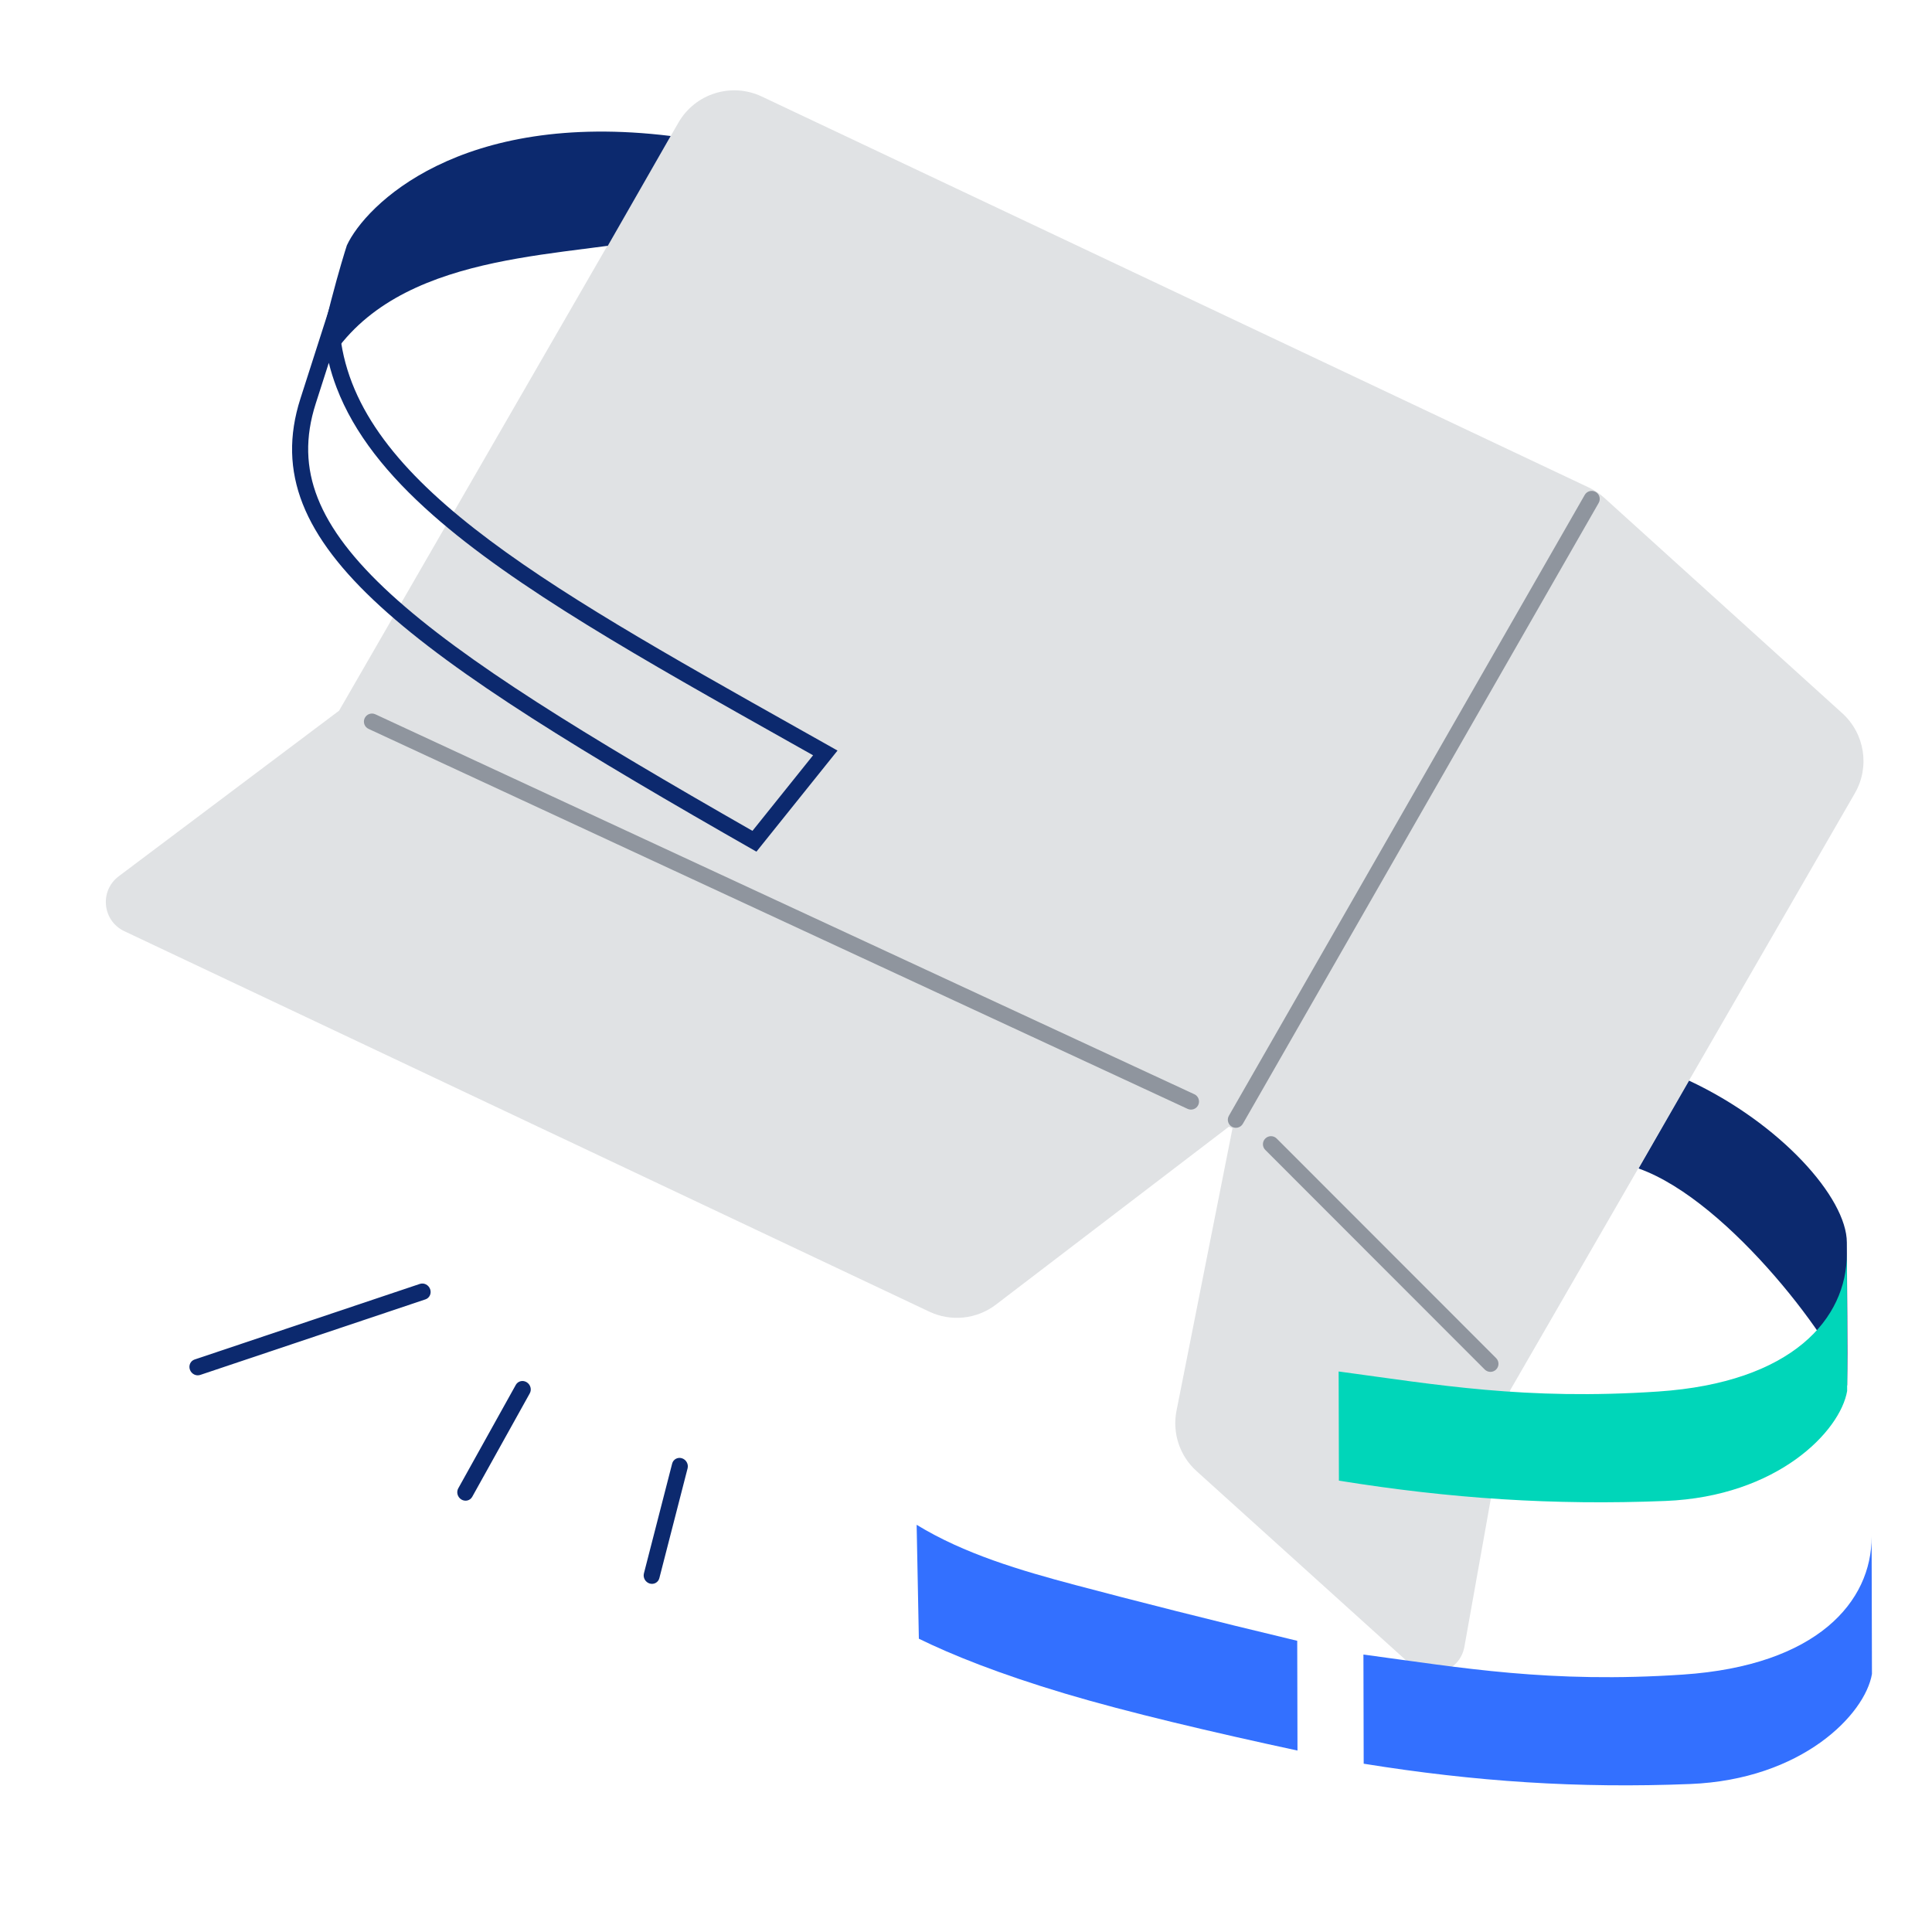 <svg width="120" height="120" viewBox="0 0 120 120" fill="none" xmlns="http://www.w3.org/2000/svg">
<path d="M76.543 70.08L76.328 69.981L61.859 81.032C60.67 81.94 59.074 82.109 57.721 81.469L7.719 57.836C6.358 57.193 6.169 55.334 7.372 54.429L21.06 44.143L42.141 7.612C43.182 5.808 45.433 5.105 47.315 5.995L98.678 30.277C99.033 30.445 99.361 30.664 99.652 30.927L114.429 44.303C115.826 45.567 116.151 47.635 115.21 49.267L111.833 55.12L93.802 86.345L90.957 102.28C90.681 103.826 88.813 104.465 87.647 103.412L74.317 91.37C73.272 90.427 72.801 89.004 73.075 87.624L76.552 70.089L76.543 70.08Z" fill="#BBBFC4" fill-opacity="0.45"/>
<path d="M99.112 30.556C98.872 30.419 98.567 30.502 98.43 30.741L76.329 69.301C76.192 69.541 76.275 69.846 76.515 69.984C76.754 70.121 77.06 70.038 77.197 69.798L99.297 31.238C99.434 30.999 99.352 30.693 99.112 30.556Z" fill="#8F959E"/>
<path d="M22.65 44.609C22.766 44.359 23.063 44.25 23.314 44.366L74.184 67.966C74.434 68.082 74.543 68.38 74.427 68.63C74.311 68.881 74.013 68.99 73.763 68.873L22.893 45.273C22.642 45.157 22.533 44.86 22.65 44.609Z" fill="#8F959E"/>
<path d="M78.59 70.716C78.785 70.521 79.102 70.521 79.297 70.716L92.927 84.356C93.122 84.552 93.122 84.868 92.927 85.063C92.731 85.259 92.415 85.258 92.219 85.063L78.589 71.423C78.394 71.228 78.394 70.911 78.59 70.716Z" fill="#8F959E"/>
<path d="M11.797 85.076C11.893 85.341 12.179 85.486 12.435 85.4L26.426 80.706C26.682 80.62 26.812 80.335 26.716 80.07C26.62 79.805 26.334 79.66 26.078 79.746L12.088 84.441C11.831 84.527 11.701 84.811 11.797 85.076Z" fill="#0C296E"/>
<path d="M28.657 93.137C28.897 93.282 29.199 93.207 29.331 92.969L32.905 86.544C33.038 86.306 32.95 85.996 32.711 85.851C32.471 85.705 32.17 85.78 32.037 86.018L28.463 92.444C28.331 92.681 28.418 92.992 28.657 93.137Z" fill="#0C296E"/>
<path d="M40.35 98.355C40.615 98.436 40.886 98.287 40.954 98.02L42.707 91.204C42.776 90.938 42.617 90.656 42.352 90.574C42.087 90.493 41.816 90.642 41.748 90.909L39.995 97.725C39.926 97.991 40.085 98.273 40.35 98.355Z" fill="#0C296E"/>
<path d="M21.545 15.237C21.308 15.97 20.03 20.08 18.895 26.224C21.067 16.844 30.736 16.2 37.752 15.267L41.657 8.447C28.541 6.834 22.7 12.755 21.545 15.237Z" fill="#0C296E"/>
<path d="M20.423 22.535C20.551 23.054 20.712 23.567 20.905 24.073C21.995 26.932 24.075 29.509 26.875 31.981C32.007 36.512 39.812 40.901 49.126 46.138C49.581 46.394 50.04 46.652 50.502 46.912L46.737 51.606C36.302 45.641 28.836 41.076 24.291 36.918C21.974 34.799 20.486 32.845 19.734 30.935C18.993 29.056 18.94 27.157 19.611 25.066L20.423 22.535ZM18.659 24.761C15.71 33.951 25.385 40.579 46.983 52.898L52.02 46.619C51.724 46.452 51.429 46.286 51.137 46.121C50.638 45.841 50.144 45.563 49.655 45.288C33.214 36.043 21.862 29.659 21.091 20.453C20.948 18.741 21.17 16.932 21.793 14.989L18.659 24.761Z" fill="#0C296E"/>
<path d="M114.729 86.067C114.289 83.893 107.517 74.612 101.774 72.576L104.911 67.121C110.581 69.772 114.704 74.392 114.711 77.171C114.717 80.033 114.775 83.566 114.729 86.067Z" fill="#0C296E"/>
<path d="M83.162 91.966L83.145 85.185C89.233 86.005 94.737 86.985 102.994 86.43C111.337 85.869 114.719 81.894 114.71 77.866L114.73 86.395C114.301 88.9 110.399 92.947 103.445 93.227C96.491 93.506 90.087 93.081 83.162 91.966Z" fill="#00D6B9"/>
<path d="M66.163 105.195C62.011 103.955 59.092 102.773 57.072 101.783L56.934 94.708C59.887 96.514 63.368 97.541 66.807 98.453C70.313 99.383 75.333 100.664 80.573 101.913L80.589 108.73C75.331 107.597 70.017 106.348 66.163 105.195Z" fill="#3370FF"/>
<path d="M84.701 109.547L84.685 102.766C90.772 103.586 96.277 104.566 104.534 104.011C112.876 103.45 116.259 99.475 116.249 95.447L116.27 103.976C115.841 106.481 111.938 110.528 104.985 110.808C98.031 111.087 91.627 110.662 84.701 109.547Z" fill="#3370FF"/>
</svg>

